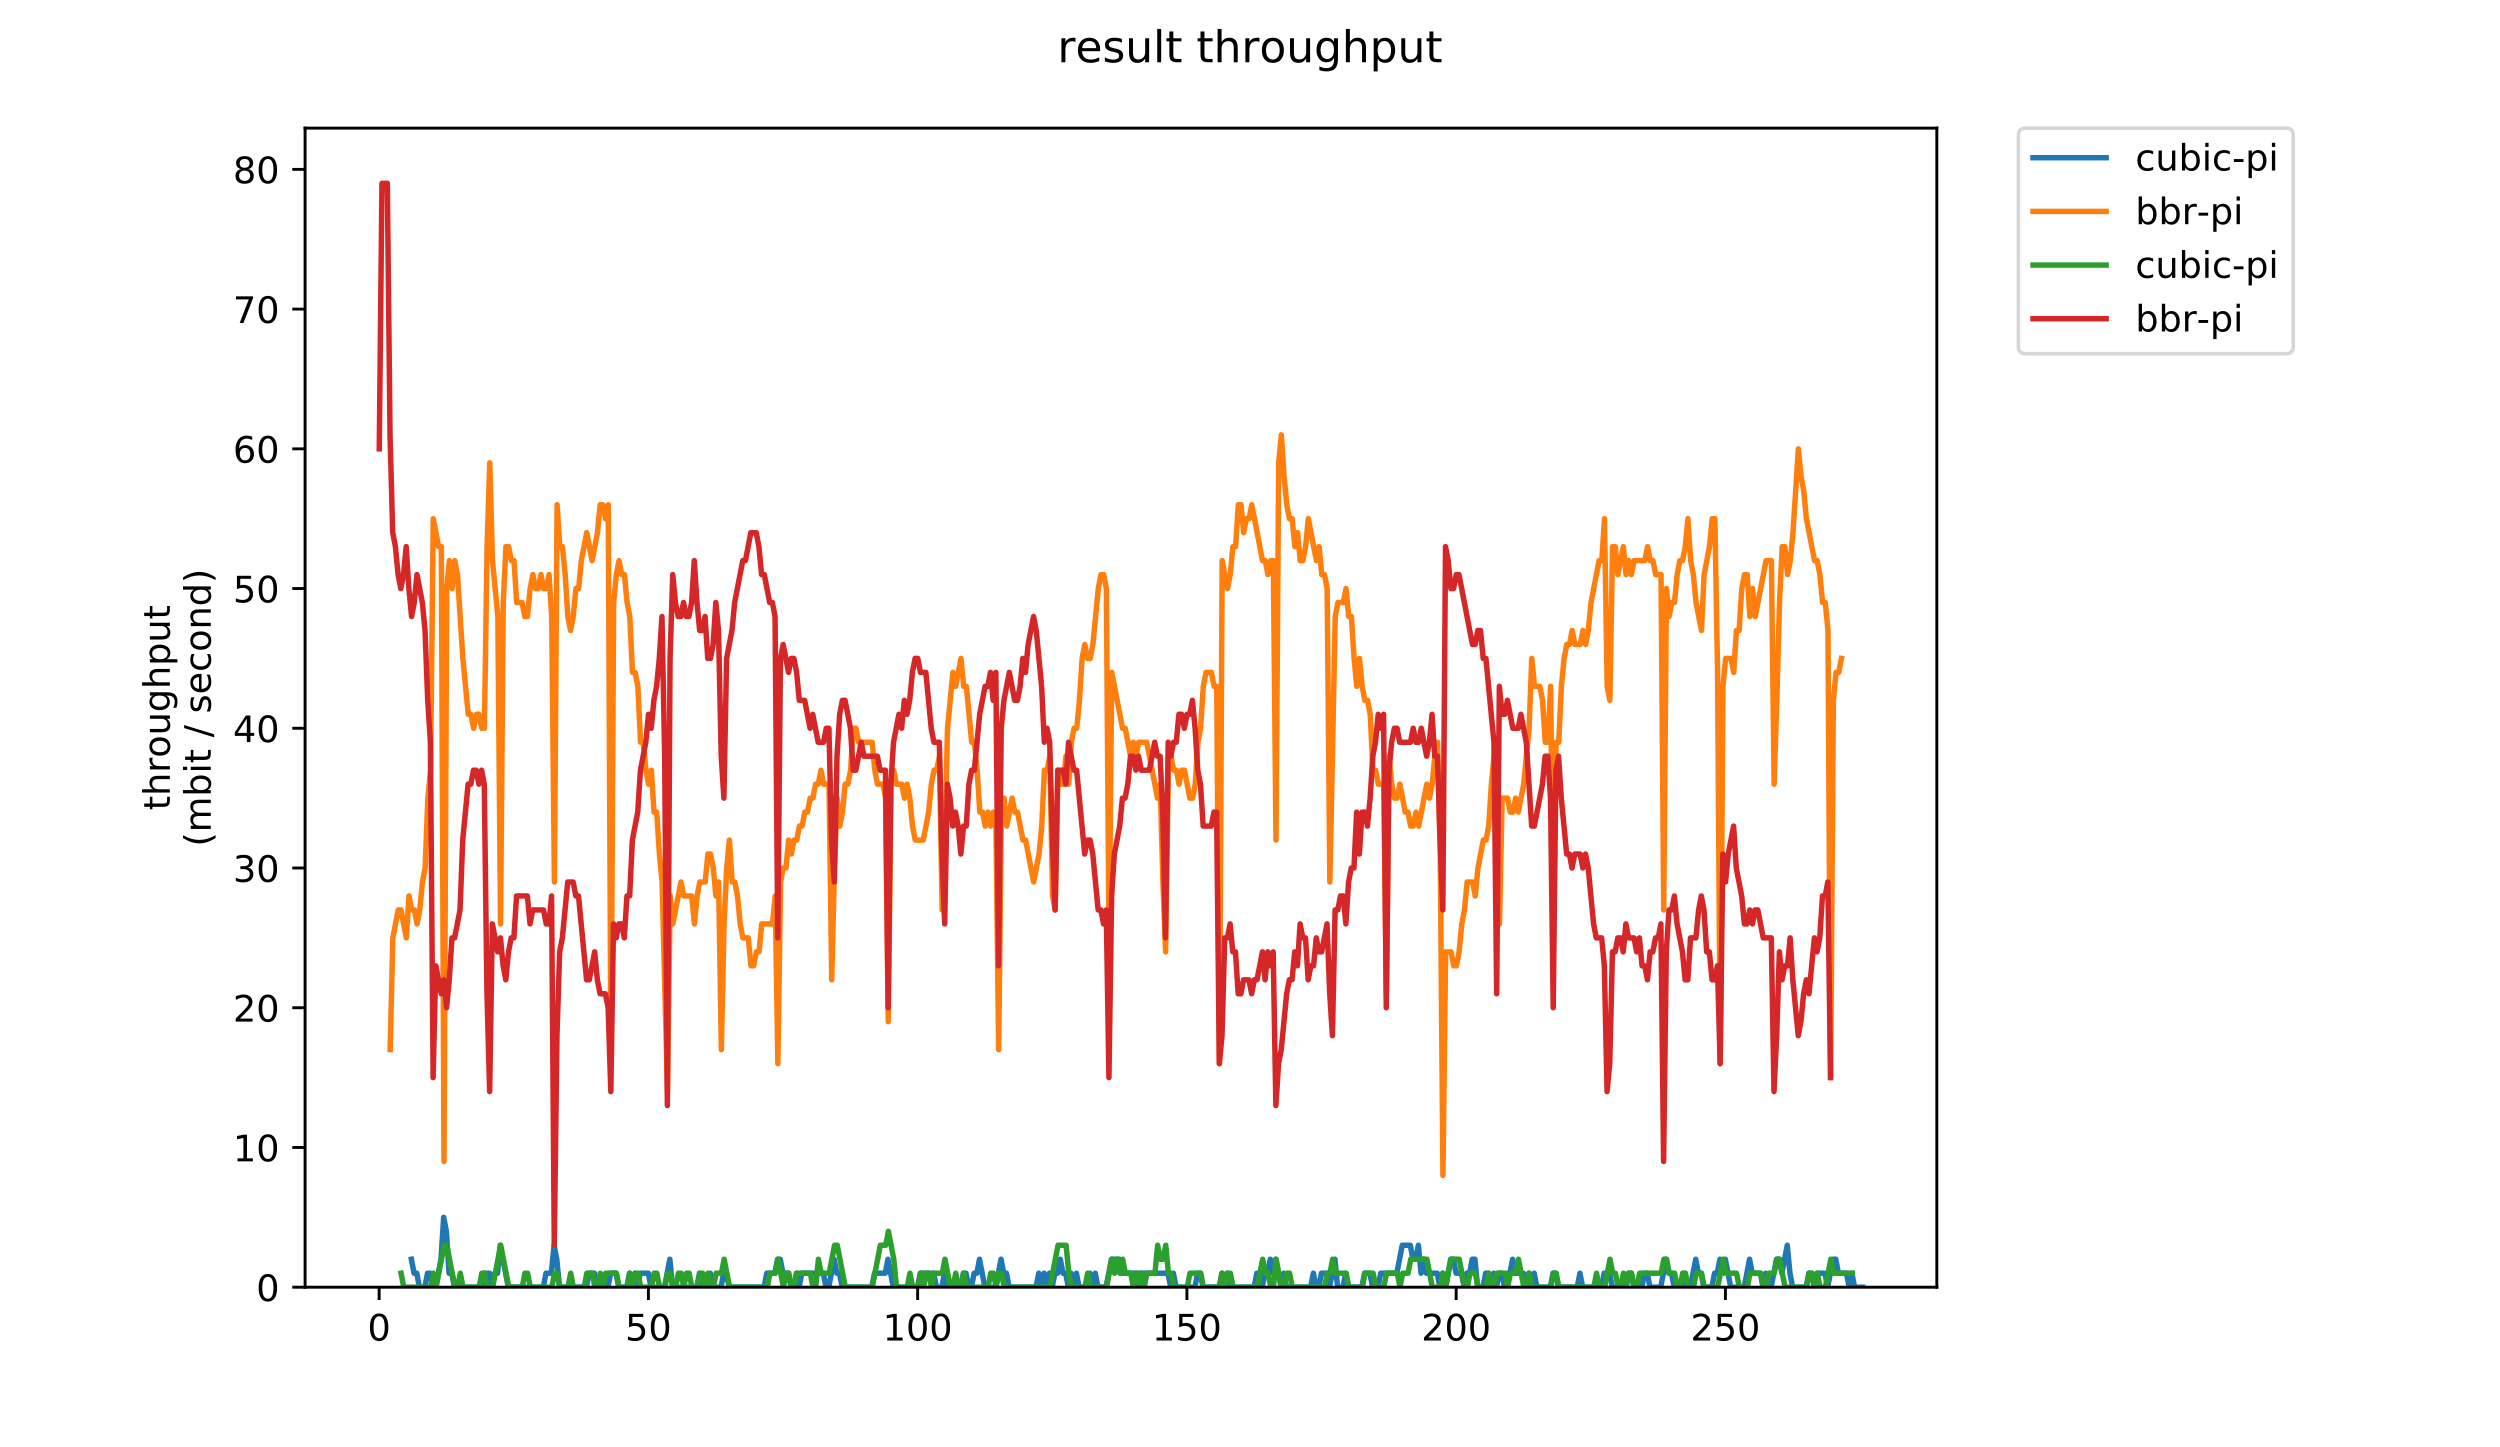 <?xml version="1.0" encoding="utf-8" standalone="no"?>
<!DOCTYPE svg PUBLIC "-//W3C//DTD SVG 1.1//EN"
  "http://www.w3.org/Graphics/SVG/1.1/DTD/svg11.dtd">
<!-- Created with matplotlib (https://matplotlib.org/) -->
<svg height="396pt" version="1.1" viewBox="0 0 684 396" width="684pt" xmlns="http://www.w3.org/2000/svg" xmlns:xlink="http://www.w3.org/1999/xlink">
 <defs>
  <style type="text/css">
*{stroke-linecap:butt;stroke-linejoin:round;}
  </style>
 </defs>
 <g id="figure_1">
  <g id="patch_1">
   <path d="M 0 396 
L 684 396 
L 684 0 
L 0 0 
z
" style="fill:#ffffff;"/>
  </g>
  <g id="axes_1">
   <g id="patch_2">
    <path d="M 83.472 352.174 
L 529.913 352.174 
L 529.913 35.062 
L 83.472 35.062 
z
" style="fill:#ffffff;"/>
   </g>
   <g id="matplotlib.axis_1">
    <g id="xtick_1">
     <g id="line2d_1">
      <defs>
       <path d="M 0 0 
L 0 3.5 
" id="m79242bc05b" style="stroke:#000000;stroke-width:0.8;"/>
      </defs>
      <g>
       <use style="stroke:#000000;stroke-width:0.8;" x="103.733" xlink:href="#m79242bc05b" y="352.174"/>
      </g>
     </g>
     <g id="text_1">
      <!-- 0 -->
      <defs>
       <path d="M 31.781 66.406 
Q 24.172 66.406 20.328 58.906 
Q 16.5 51.422 16.5 36.375 
Q 16.5 21.391 20.328 13.891 
Q 24.172 6.391 31.781 6.391 
Q 39.453 6.391 43.281 13.891 
Q 47.125 21.391 47.125 36.375 
Q 47.125 51.422 43.281 58.906 
Q 39.453 66.406 31.781 66.406 
z
M 31.781 74.219 
Q 44.047 74.219 50.516 64.516 
Q 56.984 54.828 56.984 36.375 
Q 56.984 17.969 50.516 8.266 
Q 44.047 -1.422 31.781 -1.422 
Q 19.531 -1.422 13.062 8.266 
Q 6.594 17.969 6.594 36.375 
Q 6.594 54.828 13.062 64.516 
Q 19.531 74.219 31.781 74.219 
z
" id="DejaVuSans-48"/>
      </defs>
      <g transform="translate(100.551 366.773)scale(0.1 -0.1)">
       <use xlink:href="#DejaVuSans-48"/>
      </g>
     </g>
    </g>
    <g id="xtick_2">
     <g id="line2d_2">
      <g>
       <use style="stroke:#000000;stroke-width:0.8;" x="177.4" xlink:href="#m79242bc05b" y="352.174"/>
      </g>
     </g>
     <g id="text_2">
      <!-- 50 -->
      <defs>
       <path d="M 10.797 72.906 
L 49.516 72.906 
L 49.516 64.594 
L 19.828 64.594 
L 19.828 46.734 
Q 21.969 47.469 24.109 47.828 
Q 26.266 48.188 28.422 48.188 
Q 40.625 48.188 47.75 41.5 
Q 54.891 34.812 54.891 23.391 
Q 54.891 11.625 47.562 5.094 
Q 40.234 -1.422 26.906 -1.422 
Q 22.312 -1.422 17.547 -0.641 
Q 12.797 0.141 7.719 1.703 
L 7.719 11.625 
Q 12.109 9.234 16.797 8.062 
Q 21.484 6.891 26.703 6.891 
Q 35.156 6.891 40.078 11.328 
Q 45.016 15.766 45.016 23.391 
Q 45.016 31 40.078 35.438 
Q 35.156 39.891 26.703 39.891 
Q 22.75 39.891 18.812 39.016 
Q 14.891 38.141 10.797 36.281 
z
" id="DejaVuSans-53"/>
      </defs>
      <g transform="translate(171.038 366.773)scale(0.1 -0.1)">
       <use xlink:href="#DejaVuSans-53"/>
       <use x="63.623" xlink:href="#DejaVuSans-48"/>
      </g>
     </g>
    </g>
    <g id="xtick_3">
     <g id="line2d_3">
      <g>
       <use style="stroke:#000000;stroke-width:0.8;" x="251.068" xlink:href="#m79242bc05b" y="352.174"/>
      </g>
     </g>
     <g id="text_3">
      <!-- 100 -->
      <defs>
       <path d="M 12.406 8.297 
L 28.516 8.297 
L 28.516 63.922 
L 10.984 60.406 
L 10.984 69.391 
L 28.422 72.906 
L 38.281 72.906 
L 38.281 8.297 
L 54.391 8.297 
L 54.391 0 
L 12.406 0 
z
" id="DejaVuSans-49"/>
      </defs>
      <g transform="translate(241.525 366.773)scale(0.1 -0.1)">
       <use xlink:href="#DejaVuSans-49"/>
       <use x="63.623" xlink:href="#DejaVuSans-48"/>
       <use x="127.246" xlink:href="#DejaVuSans-48"/>
      </g>
     </g>
    </g>
    <g id="xtick_4">
     <g id="line2d_4">
      <g>
       <use style="stroke:#000000;stroke-width:0.8;" x="324.736" xlink:href="#m79242bc05b" y="352.174"/>
      </g>
     </g>
     <g id="text_4">
      <!-- 150 -->
      <g transform="translate(315.192 366.773)scale(0.1 -0.1)">
       <use xlink:href="#DejaVuSans-49"/>
       <use x="63.623" xlink:href="#DejaVuSans-53"/>
       <use x="127.246" xlink:href="#DejaVuSans-48"/>
      </g>
     </g>
    </g>
    <g id="xtick_5">
     <g id="line2d_5">
      <g>
       <use style="stroke:#000000;stroke-width:0.8;" x="398.404" xlink:href="#m79242bc05b" y="352.174"/>
      </g>
     </g>
     <g id="text_5">
      <!-- 200 -->
      <defs>
       <path d="M 19.188 8.297 
L 53.609 8.297 
L 53.609 0 
L 7.328 0 
L 7.328 8.297 
Q 12.938 14.109 22.625 23.891 
Q 32.328 33.688 34.812 36.531 
Q 39.547 41.844 41.422 45.531 
Q 43.312 49.219 43.312 52.781 
Q 43.312 58.594 39.234 62.25 
Q 35.156 65.922 28.609 65.922 
Q 23.969 65.922 18.812 64.312 
Q 13.672 62.703 7.812 59.422 
L 7.812 69.391 
Q 13.766 71.781 18.938 73 
Q 24.125 74.219 28.422 74.219 
Q 39.75 74.219 46.484 68.547 
Q 53.219 62.891 53.219 53.422 
Q 53.219 48.922 51.531 44.891 
Q 49.859 40.875 45.406 35.406 
Q 44.188 33.984 37.641 27.219 
Q 31.109 20.453 19.188 8.297 
z
" id="DejaVuSans-50"/>
      </defs>
      <g transform="translate(388.86 366.773)scale(0.1 -0.1)">
       <use xlink:href="#DejaVuSans-50"/>
       <use x="63.623" xlink:href="#DejaVuSans-48"/>
       <use x="127.246" xlink:href="#DejaVuSans-48"/>
      </g>
     </g>
    </g>
    <g id="xtick_6">
     <g id="line2d_6">
      <g>
       <use style="stroke:#000000;stroke-width:0.8;" x="472.072" xlink:href="#m79242bc05b" y="352.174"/>
      </g>
     </g>
     <g id="text_6">
      <!-- 250 -->
      <g transform="translate(462.528 366.773)scale(0.1 -0.1)">
       <use xlink:href="#DejaVuSans-50"/>
       <use x="63.623" xlink:href="#DejaVuSans-53"/>
       <use x="127.246" xlink:href="#DejaVuSans-48"/>
      </g>
     </g>
    </g>
   </g>
   <g id="matplotlib.axis_2">
    <g id="ytick_1">
     <g id="line2d_7">
      <defs>
       <path d="M 0 0 
L -3.5 0 
" id="me182a2e5d9" style="stroke:#000000;stroke-width:0.8;"/>
      </defs>
      <g>
       <use style="stroke:#000000;stroke-width:0.8;" x="83.472" xlink:href="#me182a2e5d9" y="352.174"/>
      </g>
     </g>
     <g id="text_7">
      <!-- 0 -->
      <g transform="translate(70.11 355.973)scale(0.1 -0.1)">
       <use xlink:href="#DejaVuSans-48"/>
      </g>
     </g>
    </g>
    <g id="ytick_2">
     <g id="line2d_8">
      <g>
       <use style="stroke:#000000;stroke-width:0.8;" x="83.472" xlink:href="#me182a2e5d9" y="313.945"/>
      </g>
     </g>
     <g id="text_8">
      <!-- 10 -->
      <g transform="translate(63.747 317.744)scale(0.1 -0.1)">
       <use xlink:href="#DejaVuSans-49"/>
       <use x="63.623" xlink:href="#DejaVuSans-48"/>
      </g>
     </g>
    </g>
    <g id="ytick_3">
     <g id="line2d_9">
      <g>
       <use style="stroke:#000000;stroke-width:0.8;" x="83.472" xlink:href="#me182a2e5d9" y="275.716"/>
      </g>
     </g>
     <g id="text_9">
      <!-- 20 -->
      <g transform="translate(63.747 279.515)scale(0.1 -0.1)">
       <use xlink:href="#DejaVuSans-50"/>
       <use x="63.623" xlink:href="#DejaVuSans-48"/>
      </g>
     </g>
    </g>
    <g id="ytick_4">
     <g id="line2d_10">
      <g>
       <use style="stroke:#000000;stroke-width:0.8;" x="83.472" xlink:href="#me182a2e5d9" y="237.486"/>
      </g>
     </g>
     <g id="text_10">
      <!-- 30 -->
      <defs>
       <path d="M 40.578 39.312 
Q 47.656 37.797 51.625 33 
Q 55.609 28.219 55.609 21.188 
Q 55.609 10.406 48.188 4.484 
Q 40.766 -1.422 27.094 -1.422 
Q 22.516 -1.422 17.656 -0.516 
Q 12.797 0.391 7.625 2.203 
L 7.625 11.719 
Q 11.719 9.328 16.594 8.109 
Q 21.484 6.891 26.812 6.891 
Q 36.078 6.891 40.938 10.547 
Q 45.797 14.203 45.797 21.188 
Q 45.797 27.641 41.281 31.266 
Q 36.766 34.906 28.719 34.906 
L 20.219 34.906 
L 20.219 43.016 
L 29.109 43.016 
Q 36.375 43.016 40.234 45.922 
Q 44.094 48.828 44.094 54.297 
Q 44.094 59.906 40.109 62.906 
Q 36.141 65.922 28.719 65.922 
Q 24.656 65.922 20.016 65.031 
Q 15.375 64.156 9.812 62.312 
L 9.812 71.094 
Q 15.438 72.656 20.344 73.438 
Q 25.25 74.219 29.594 74.219 
Q 40.828 74.219 47.359 69.109 
Q 53.906 64.016 53.906 55.328 
Q 53.906 49.266 50.438 45.094 
Q 46.969 40.922 40.578 39.312 
z
" id="DejaVuSans-51"/>
      </defs>
      <g transform="translate(63.747 241.286)scale(0.1 -0.1)">
       <use xlink:href="#DejaVuSans-51"/>
       <use x="63.623" xlink:href="#DejaVuSans-48"/>
      </g>
     </g>
    </g>
    <g id="ytick_5">
     <g id="line2d_11">
      <g>
       <use style="stroke:#000000;stroke-width:0.8;" x="83.472" xlink:href="#me182a2e5d9" y="199.257"/>
      </g>
     </g>
     <g id="text_11">
      <!-- 40 -->
      <defs>
       <path d="M 37.797 64.312 
L 12.891 25.391 
L 37.797 25.391 
z
M 35.203 72.906 
L 47.609 72.906 
L 47.609 25.391 
L 58.016 25.391 
L 58.016 17.188 
L 47.609 17.188 
L 47.609 0 
L 37.797 0 
L 37.797 17.188 
L 4.891 17.188 
L 4.891 26.703 
z
" id="DejaVuSans-52"/>
      </defs>
      <g transform="translate(63.747 203.056)scale(0.1 -0.1)">
       <use xlink:href="#DejaVuSans-52"/>
       <use x="63.623" xlink:href="#DejaVuSans-48"/>
      </g>
     </g>
    </g>
    <g id="ytick_6">
     <g id="line2d_12">
      <g>
       <use style="stroke:#000000;stroke-width:0.8;" x="83.472" xlink:href="#me182a2e5d9" y="161.028"/>
      </g>
     </g>
     <g id="text_12">
      <!-- 50 -->
      <g transform="translate(63.747 164.827)scale(0.1 -0.1)">
       <use xlink:href="#DejaVuSans-53"/>
       <use x="63.623" xlink:href="#DejaVuSans-48"/>
      </g>
     </g>
    </g>
    <g id="ytick_7">
     <g id="line2d_13">
      <g>
       <use style="stroke:#000000;stroke-width:0.8;" x="83.472" xlink:href="#me182a2e5d9" y="122.799"/>
      </g>
     </g>
     <g id="text_13">
      <!-- 60 -->
      <defs>
       <path d="M 33.016 40.375 
Q 26.375 40.375 22.484 35.828 
Q 18.609 31.297 18.609 23.391 
Q 18.609 15.531 22.484 10.953 
Q 26.375 6.391 33.016 6.391 
Q 39.656 6.391 43.531 10.953 
Q 47.406 15.531 47.406 23.391 
Q 47.406 31.297 43.531 35.828 
Q 39.656 40.375 33.016 40.375 
z
M 52.594 71.297 
L 52.594 62.312 
Q 48.875 64.062 45.094 64.984 
Q 41.312 65.922 37.594 65.922 
Q 27.828 65.922 22.672 59.328 
Q 17.531 52.734 16.797 39.406 
Q 19.672 43.656 24.016 45.922 
Q 28.375 48.188 33.594 48.188 
Q 44.578 48.188 50.953 41.516 
Q 57.328 34.859 57.328 23.391 
Q 57.328 12.156 50.688 5.359 
Q 44.047 -1.422 33.016 -1.422 
Q 20.359 -1.422 13.672 8.266 
Q 6.984 17.969 6.984 36.375 
Q 6.984 53.656 15.188 63.938 
Q 23.391 74.219 37.203 74.219 
Q 40.922 74.219 44.703 73.484 
Q 48.484 72.75 52.594 71.297 
z
" id="DejaVuSans-54"/>
      </defs>
      <g transform="translate(63.747 126.598)scale(0.1 -0.1)">
       <use xlink:href="#DejaVuSans-54"/>
       <use x="63.623" xlink:href="#DejaVuSans-48"/>
      </g>
     </g>
    </g>
    <g id="ytick_8">
     <g id="line2d_14">
      <g>
       <use style="stroke:#000000;stroke-width:0.8;" x="83.472" xlink:href="#me182a2e5d9" y="84.569"/>
      </g>
     </g>
     <g id="text_14">
      <!-- 70 -->
      <defs>
       <path d="M 8.203 72.906 
L 55.078 72.906 
L 55.078 68.703 
L 28.609 0 
L 18.312 0 
L 43.219 64.594 
L 8.203 64.594 
z
" id="DejaVuSans-55"/>
      </defs>
      <g transform="translate(63.747 88.369)scale(0.1 -0.1)">
       <use xlink:href="#DejaVuSans-55"/>
       <use x="63.623" xlink:href="#DejaVuSans-48"/>
      </g>
     </g>
    </g>
    <g id="ytick_9">
     <g id="line2d_15">
      <g>
       <use style="stroke:#000000;stroke-width:0.8;" x="83.472" xlink:href="#me182a2e5d9" y="46.34"/>
      </g>
     </g>
     <g id="text_15">
      <!-- 80 -->
      <defs>
       <path d="M 31.781 34.625 
Q 24.75 34.625 20.719 30.859 
Q 16.703 27.094 16.703 20.516 
Q 16.703 13.922 20.719 10.156 
Q 24.75 6.391 31.781 6.391 
Q 38.812 6.391 42.859 10.172 
Q 46.922 13.969 46.922 20.516 
Q 46.922 27.094 42.891 30.859 
Q 38.875 34.625 31.781 34.625 
z
M 21.922 38.812 
Q 15.578 40.375 12.031 44.719 
Q 8.5 49.078 8.5 55.328 
Q 8.5 64.062 14.719 69.141 
Q 20.953 74.219 31.781 74.219 
Q 42.672 74.219 48.875 69.141 
Q 55.078 64.062 55.078 55.328 
Q 55.078 49.078 51.531 44.719 
Q 48 40.375 41.703 38.812 
Q 48.828 37.156 52.797 32.312 
Q 56.781 27.484 56.781 20.516 
Q 56.781 9.906 50.312 4.234 
Q 43.844 -1.422 31.781 -1.422 
Q 19.734 -1.422 13.25 4.234 
Q 6.781 9.906 6.781 20.516 
Q 6.781 27.484 10.781 32.312 
Q 14.797 37.156 21.922 38.812 
z
M 18.312 54.391 
Q 18.312 48.734 21.844 45.562 
Q 25.391 42.391 31.781 42.391 
Q 38.141 42.391 41.719 45.562 
Q 45.312 48.734 45.312 54.391 
Q 45.312 60.062 41.719 63.234 
Q 38.141 66.406 31.781 66.406 
Q 25.391 66.406 21.844 63.234 
Q 18.312 60.062 18.312 54.391 
z
" id="DejaVuSans-56"/>
      </defs>
      <g transform="translate(63.747 50.139)scale(0.1 -0.1)">
       <use xlink:href="#DejaVuSans-56"/>
       <use x="63.623" xlink:href="#DejaVuSans-48"/>
      </g>
     </g>
    </g>
    <g id="text_16">
     <!-- throughput -->
     <defs>
      <path d="M 18.312 70.219 
L 18.312 54.688 
L 36.812 54.688 
L 36.812 47.703 
L 18.312 47.703 
L 18.312 18.016 
Q 18.312 11.328 20.141 9.422 
Q 21.969 7.516 27.594 7.516 
L 36.812 7.516 
L 36.812 0 
L 27.594 0 
Q 17.188 0 13.234 3.875 
Q 9.281 7.766 9.281 18.016 
L 9.281 47.703 
L 2.688 47.703 
L 2.688 54.688 
L 9.281 54.688 
L 9.281 70.219 
z
" id="DejaVuSans-116"/>
      <path d="M 54.891 33.016 
L 54.891 0 
L 45.906 0 
L 45.906 32.719 
Q 45.906 40.484 42.875 44.328 
Q 39.844 48.188 33.797 48.188 
Q 26.516 48.188 22.312 43.547 
Q 18.109 38.922 18.109 30.906 
L 18.109 0 
L 9.078 0 
L 9.078 75.984 
L 18.109 75.984 
L 18.109 46.188 
Q 21.344 51.125 25.703 53.562 
Q 30.078 56 35.797 56 
Q 45.219 56 50.047 50.172 
Q 54.891 44.344 54.891 33.016 
z
" id="DejaVuSans-104"/>
      <path d="M 41.109 46.297 
Q 39.594 47.172 37.812 47.578 
Q 36.031 48 33.891 48 
Q 26.266 48 22.188 43.047 
Q 18.109 38.094 18.109 28.812 
L 18.109 0 
L 9.078 0 
L 9.078 54.688 
L 18.109 54.688 
L 18.109 46.188 
Q 20.953 51.172 25.484 53.578 
Q 30.031 56 36.531 56 
Q 37.453 56 38.578 55.875 
Q 39.703 55.766 41.062 55.516 
z
" id="DejaVuSans-114"/>
      <path d="M 30.609 48.391 
Q 23.391 48.391 19.188 42.75 
Q 14.984 37.109 14.984 27.297 
Q 14.984 17.484 19.156 11.844 
Q 23.344 6.203 30.609 6.203 
Q 37.797 6.203 41.984 11.859 
Q 46.188 17.531 46.188 27.297 
Q 46.188 37.016 41.984 42.703 
Q 37.797 48.391 30.609 48.391 
z
M 30.609 56 
Q 42.328 56 49.016 48.375 
Q 55.719 40.766 55.719 27.297 
Q 55.719 13.875 49.016 6.219 
Q 42.328 -1.422 30.609 -1.422 
Q 18.844 -1.422 12.172 6.219 
Q 5.516 13.875 5.516 27.297 
Q 5.516 40.766 12.172 48.375 
Q 18.844 56 30.609 56 
z
" id="DejaVuSans-111"/>
      <path d="M 8.5 21.578 
L 8.5 54.688 
L 17.484 54.688 
L 17.484 21.922 
Q 17.484 14.156 20.5 10.266 
Q 23.531 6.391 29.594 6.391 
Q 36.859 6.391 41.078 11.031 
Q 45.312 15.672 45.312 23.688 
L 45.312 54.688 
L 54.297 54.688 
L 54.297 0 
L 45.312 0 
L 45.312 8.406 
Q 42.047 3.422 37.719 1 
Q 33.406 -1.422 27.688 -1.422 
Q 18.266 -1.422 13.375 4.438 
Q 8.5 10.297 8.5 21.578 
z
M 31.109 56 
z
" id="DejaVuSans-117"/>
      <path d="M 45.406 27.984 
Q 45.406 37.75 41.375 43.109 
Q 37.359 48.484 30.078 48.484 
Q 22.859 48.484 18.828 43.109 
Q 14.797 37.75 14.797 27.984 
Q 14.797 18.266 18.828 12.891 
Q 22.859 7.516 30.078 7.516 
Q 37.359 7.516 41.375 12.891 
Q 45.406 18.266 45.406 27.984 
z
M 54.391 6.781 
Q 54.391 -7.172 48.188 -13.984 
Q 42 -20.797 29.203 -20.797 
Q 24.469 -20.797 20.266 -20.094 
Q 16.062 -19.391 12.109 -17.922 
L 12.109 -9.188 
Q 16.062 -11.328 19.922 -12.344 
Q 23.781 -13.375 27.781 -13.375 
Q 36.625 -13.375 41.016 -8.766 
Q 45.406 -4.156 45.406 5.172 
L 45.406 9.625 
Q 42.625 4.781 38.281 2.391 
Q 33.938 0 27.875 0 
Q 17.828 0 11.672 7.656 
Q 5.516 15.328 5.516 27.984 
Q 5.516 40.672 11.672 48.328 
Q 17.828 56 27.875 56 
Q 33.938 56 38.281 53.609 
Q 42.625 51.219 45.406 46.391 
L 45.406 54.688 
L 54.391 54.688 
z
" id="DejaVuSans-103"/>
      <path d="M 18.109 8.203 
L 18.109 -20.797 
L 9.078 -20.797 
L 9.078 54.688 
L 18.109 54.688 
L 18.109 46.391 
Q 20.953 51.266 25.266 53.625 
Q 29.594 56 35.594 56 
Q 45.562 56 51.781 48.094 
Q 58.016 40.188 58.016 27.297 
Q 58.016 14.406 51.781 6.484 
Q 45.562 -1.422 35.594 -1.422 
Q 29.594 -1.422 25.266 0.953 
Q 20.953 3.328 18.109 8.203 
z
M 48.688 27.297 
Q 48.688 37.203 44.609 42.844 
Q 40.531 48.484 33.406 48.484 
Q 26.266 48.484 22.188 42.844 
Q 18.109 37.203 18.109 27.297 
Q 18.109 17.391 22.188 11.75 
Q 26.266 6.109 33.406 6.109 
Q 40.531 6.109 44.609 11.75 
Q 48.688 17.391 48.688 27.297 
z
" id="DejaVuSans-112"/>
     </defs>
     <g transform="translate(46.47 221.675)rotate(-90)scale(0.1 -0.1)">
      <use xlink:href="#DejaVuSans-116"/>
      <use x="39.209" xlink:href="#DejaVuSans-104"/>
      <use x="102.588" xlink:href="#DejaVuSans-114"/>
      <use x="143.67" xlink:href="#DejaVuSans-111"/>
      <use x="204.852" xlink:href="#DejaVuSans-117"/>
      <use x="268.23" xlink:href="#DejaVuSans-103"/>
      <use x="331.707" xlink:href="#DejaVuSans-104"/>
      <use x="395.086" xlink:href="#DejaVuSans-112"/>
      <use x="458.562" xlink:href="#DejaVuSans-117"/>
      <use x="521.941" xlink:href="#DejaVuSans-116"/>
     </g>
     <!-- (mbit / second) -->
     <defs>
      <path d="M 31 75.875 
Q 24.469 64.656 21.281 53.656 
Q 18.109 42.672 18.109 31.391 
Q 18.109 20.125 21.312 9.062 
Q 24.516 -2 31 -13.188 
L 23.188 -13.188 
Q 15.875 -1.703 12.234 9.375 
Q 8.594 20.453 8.594 31.391 
Q 8.594 42.281 12.203 53.312 
Q 15.828 64.359 23.188 75.875 
z
" id="DejaVuSans-40"/>
      <path d="M 52 44.188 
Q 55.375 50.25 60.062 53.125 
Q 64.75 56 71.094 56 
Q 79.641 56 84.281 50.016 
Q 88.922 44.047 88.922 33.016 
L 88.922 0 
L 79.891 0 
L 79.891 32.719 
Q 79.891 40.578 77.094 44.375 
Q 74.312 48.188 68.609 48.188 
Q 61.625 48.188 57.562 43.547 
Q 53.516 38.922 53.516 30.906 
L 53.516 0 
L 44.484 0 
L 44.484 32.719 
Q 44.484 40.625 41.703 44.406 
Q 38.922 48.188 33.109 48.188 
Q 26.219 48.188 22.156 43.531 
Q 18.109 38.875 18.109 30.906 
L 18.109 0 
L 9.078 0 
L 9.078 54.688 
L 18.109 54.688 
L 18.109 46.188 
Q 21.188 51.219 25.484 53.609 
Q 29.781 56 35.688 56 
Q 41.656 56 45.828 52.969 
Q 50 49.953 52 44.188 
z
" id="DejaVuSans-109"/>
      <path d="M 48.688 27.297 
Q 48.688 37.203 44.609 42.844 
Q 40.531 48.484 33.406 48.484 
Q 26.266 48.484 22.188 42.844 
Q 18.109 37.203 18.109 27.297 
Q 18.109 17.391 22.188 11.75 
Q 26.266 6.109 33.406 6.109 
Q 40.531 6.109 44.609 11.75 
Q 48.688 17.391 48.688 27.297 
z
M 18.109 46.391 
Q 20.953 51.266 25.266 53.625 
Q 29.594 56 35.594 56 
Q 45.562 56 51.781 48.094 
Q 58.016 40.188 58.016 27.297 
Q 58.016 14.406 51.781 6.484 
Q 45.562 -1.422 35.594 -1.422 
Q 29.594 -1.422 25.266 0.953 
Q 20.953 3.328 18.109 8.203 
L 18.109 0 
L 9.078 0 
L 9.078 75.984 
L 18.109 75.984 
z
" id="DejaVuSans-98"/>
      <path d="M 9.422 54.688 
L 18.406 54.688 
L 18.406 0 
L 9.422 0 
z
M 9.422 75.984 
L 18.406 75.984 
L 18.406 64.594 
L 9.422 64.594 
z
" id="DejaVuSans-105"/>
      <path id="DejaVuSans-32"/>
      <path d="M 25.391 72.906 
L 33.688 72.906 
L 8.297 -9.281 
L 0 -9.281 
z
" id="DejaVuSans-47"/>
      <path d="M 44.281 53.078 
L 44.281 44.578 
Q 40.484 46.531 36.375 47.5 
Q 32.281 48.484 27.875 48.484 
Q 21.188 48.484 17.844 46.438 
Q 14.5 44.391 14.5 40.281 
Q 14.5 37.156 16.891 35.375 
Q 19.281 33.594 26.516 31.984 
L 29.594 31.297 
Q 39.156 29.25 43.188 25.516 
Q 47.219 21.781 47.219 15.094 
Q 47.219 7.469 41.188 3.016 
Q 35.156 -1.422 24.609 -1.422 
Q 20.219 -1.422 15.453 -0.562 
Q 10.688 0.297 5.422 2 
L 5.422 11.281 
Q 10.406 8.688 15.234 7.391 
Q 20.062 6.109 24.812 6.109 
Q 31.156 6.109 34.562 8.281 
Q 37.984 10.453 37.984 14.406 
Q 37.984 18.062 35.516 20.016 
Q 33.062 21.969 24.703 23.781 
L 21.578 24.516 
Q 13.234 26.266 9.516 29.906 
Q 5.812 33.547 5.812 39.891 
Q 5.812 47.609 11.281 51.797 
Q 16.75 56 26.812 56 
Q 31.781 56 36.172 55.266 
Q 40.578 54.547 44.281 53.078 
z
" id="DejaVuSans-115"/>
      <path d="M 56.203 29.594 
L 56.203 25.203 
L 14.891 25.203 
Q 15.484 15.922 20.484 11.062 
Q 25.484 6.203 34.422 6.203 
Q 39.594 6.203 44.453 7.469 
Q 49.312 8.734 54.109 11.281 
L 54.109 2.781 
Q 49.266 0.734 44.188 -0.344 
Q 39.109 -1.422 33.891 -1.422 
Q 20.797 -1.422 13.156 6.188 
Q 5.516 13.812 5.516 26.812 
Q 5.516 40.234 12.766 48.109 
Q 20.016 56 32.328 56 
Q 43.359 56 49.781 48.891 
Q 56.203 41.797 56.203 29.594 
z
M 47.219 32.234 
Q 47.125 39.594 43.094 43.984 
Q 39.062 48.391 32.422 48.391 
Q 24.906 48.391 20.391 44.141 
Q 15.875 39.891 15.188 32.172 
z
" id="DejaVuSans-101"/>
      <path d="M 48.781 52.594 
L 48.781 44.188 
Q 44.969 46.297 41.141 47.344 
Q 37.312 48.391 33.406 48.391 
Q 24.656 48.391 19.812 42.844 
Q 14.984 37.312 14.984 27.297 
Q 14.984 17.281 19.812 11.734 
Q 24.656 6.203 33.406 6.203 
Q 37.312 6.203 41.141 7.25 
Q 44.969 8.297 48.781 10.406 
L 48.781 2.094 
Q 45.016 0.344 40.984 -0.531 
Q 36.969 -1.422 32.422 -1.422 
Q 20.062 -1.422 12.781 6.344 
Q 5.516 14.109 5.516 27.297 
Q 5.516 40.672 12.859 48.328 
Q 20.219 56 33.016 56 
Q 37.156 56 41.109 55.141 
Q 45.062 54.297 48.781 52.594 
z
" id="DejaVuSans-99"/>
      <path d="M 54.891 33.016 
L 54.891 0 
L 45.906 0 
L 45.906 32.719 
Q 45.906 40.484 42.875 44.328 
Q 39.844 48.188 33.797 48.188 
Q 26.516 48.188 22.312 43.547 
Q 18.109 38.922 18.109 30.906 
L 18.109 0 
L 9.078 0 
L 9.078 54.688 
L 18.109 54.688 
L 18.109 46.188 
Q 21.344 51.125 25.703 53.562 
Q 30.078 56 35.797 56 
Q 45.219 56 50.047 50.172 
Q 54.891 44.344 54.891 33.016 
z
" id="DejaVuSans-110"/>
      <path d="M 45.406 46.391 
L 45.406 75.984 
L 54.391 75.984 
L 54.391 0 
L 45.406 0 
L 45.406 8.203 
Q 42.578 3.328 38.25 0.953 
Q 33.938 -1.422 27.875 -1.422 
Q 17.969 -1.422 11.734 6.484 
Q 5.516 14.406 5.516 27.297 
Q 5.516 40.188 11.734 48.094 
Q 17.969 56 27.875 56 
Q 33.938 56 38.25 53.625 
Q 42.578 51.266 45.406 46.391 
z
M 14.797 27.297 
Q 14.797 17.391 18.875 11.75 
Q 22.953 6.109 30.078 6.109 
Q 37.203 6.109 41.297 11.75 
Q 45.406 17.391 45.406 27.297 
Q 45.406 37.203 41.297 42.844 
Q 37.203 48.484 30.078 48.484 
Q 22.953 48.484 18.875 42.844 
Q 14.797 37.203 14.797 27.297 
z
" id="DejaVuSans-100"/>
      <path d="M 8.016 75.875 
L 15.828 75.875 
Q 23.141 64.359 26.781 53.312 
Q 30.422 42.281 30.422 31.391 
Q 30.422 20.453 26.781 9.375 
Q 23.141 -1.703 15.828 -13.188 
L 8.016 -13.188 
Q 14.5 -2 17.703 9.062 
Q 20.906 20.125 20.906 31.391 
Q 20.906 42.672 17.703 53.656 
Q 14.5 64.656 8.016 75.875 
z
" id="DejaVuSans-41"/>
     </defs>
     <g transform="translate(57.668 231.609)rotate(-90)scale(0.1 -0.1)">
      <use xlink:href="#DejaVuSans-40"/>
      <use x="39.014" xlink:href="#DejaVuSans-109"/>
      <use x="136.426" xlink:href="#DejaVuSans-98"/>
      <use x="199.902" xlink:href="#DejaVuSans-105"/>
      <use x="227.686" xlink:href="#DejaVuSans-116"/>
      <use x="266.895" xlink:href="#DejaVuSans-32"/>
      <use x="298.682" xlink:href="#DejaVuSans-47"/>
      <use x="332.373" xlink:href="#DejaVuSans-32"/>
      <use x="364.16" xlink:href="#DejaVuSans-115"/>
      <use x="416.26" xlink:href="#DejaVuSans-101"/>
      <use x="477.783" xlink:href="#DejaVuSans-99"/>
      <use x="532.764" xlink:href="#DejaVuSans-111"/>
      <use x="593.945" xlink:href="#DejaVuSans-110"/>
      <use x="657.324" xlink:href="#DejaVuSans-100"/>
      <use x="720.801" xlink:href="#DejaVuSans-41"/>
     </g>
    </g>
   </g>
   <g id="line2d_16">
    <path clip-path="url(#p32bbc2189c)" d="M 112.551 344.528 
L 113.287 348.351 
L 114.024 348.351 
L 114.761 352.174 
L 116.234 352.174 
L 116.971 348.351 
L 117.707 348.351 
L 118.444 352.174 
L 119.181 352.174 
L 120.654 344.528 
L 121.391 333.06 
L 122.128 336.882 
L 122.864 348.351 
L 123.601 348.351 
L 124.338 352.174 
L 131.704 352.174 
L 132.441 348.351 
L 133.914 348.351 
L 134.651 352.174 
L 135.388 348.351 
L 136.124 348.351 
L 136.861 340.705 
L 139.071 352.174 
L 148.648 352.174 
L 149.385 348.351 
L 150.858 348.351 
L 151.595 340.705 
L 152.331 344.528 
L 153.068 352.174 
L 160.435 352.174 
L 161.171 348.351 
L 162.645 348.351 
L 163.382 352.174 
L 166.328 352.174 
L 167.065 348.351 
L 168.538 348.351 
L 169.275 352.174 
L 171.485 352.174 
L 172.222 348.351 
L 172.958 352.174 
L 173.695 348.351 
L 174.432 352.174 
L 175.168 348.351 
L 177.378 348.351 
L 178.115 352.174 
L 181.798 352.174 
L 183.272 344.528 
L 184.008 352.174 
L 190.639 352.174 
L 191.375 348.351 
L 192.112 352.174 
L 193.585 352.174 
L 194.322 348.351 
L 195.059 352.174 
L 197.269 352.174 
L 198.005 348.351 
L 198.742 348.351 
L 199.479 352.174 
L 209.056 352.174 
L 209.792 348.351 
L 212.002 348.351 
L 212.739 344.528 
L 213.476 344.528 
L 214.212 348.351 
L 215.686 348.351 
L 216.422 352.174 
L 217.159 352.174 
L 217.896 348.351 
L 218.632 352.174 
L 219.369 348.351 
L 225.262 348.351 
L 225.999 352.174 
L 226.736 352.174 
L 228.209 344.528 
L 228.946 348.351 
L 229.683 348.351 
L 230.419 352.174 
L 238.523 352.174 
L 239.259 348.351 
L 242.206 348.351 
L 242.943 344.528 
L 244.416 352.174 
L 251.046 352.174 
L 251.783 348.351 
L 255.466 348.351 
L 256.203 352.174 
L 257.676 352.174 
L 258.413 348.351 
L 259.15 352.174 
L 262.833 352.174 
L 263.57 348.351 
L 264.306 348.351 
L 265.043 352.174 
L 265.78 352.174 
L 266.516 348.351 
L 267.253 348.351 
L 267.99 344.528 
L 269.463 352.174 
L 272.41 352.174 
L 273.883 344.528 
L 274.62 348.351 
L 275.357 348.351 
L 276.093 352.174 
L 283.46 352.174 
L 284.197 348.351 
L 284.933 352.174 
L 285.67 348.351 
L 286.407 352.174 
L 287.143 348.351 
L 287.88 352.174 
L 288.617 348.351 
L 289.353 348.351 
L 290.09 344.528 
L 290.827 348.351 
L 291.563 348.351 
L 292.3 352.174 
L 293.037 348.351 
L 293.774 352.174 
L 294.51 348.351 
L 295.247 352.174 
L 297.457 352.174 
L 298.194 348.351 
L 298.93 352.174 
L 299.667 348.351 
L 300.404 352.174 
L 302.614 352.174 
L 304.087 344.528 
L 306.297 344.528 
L 307.034 348.351 
L 319.557 348.351 
L 320.294 352.174 
L 321.031 348.351 
L 321.767 352.174 
L 326.924 352.174 
L 327.661 348.351 
L 328.397 348.351 
L 329.134 352.174 
L 333.554 352.174 
L 334.291 348.351 
L 335.028 352.174 
L 335.764 348.351 
L 336.501 352.174 
L 343.131 352.174 
L 343.868 348.351 
L 344.604 348.351 
L 345.341 352.174 
L 346.078 348.351 
L 346.814 348.351 
L 347.551 344.528 
L 348.288 348.351 
L 349.024 344.528 
L 350.498 352.174 
L 351.234 348.351 
L 351.971 352.174 
L 358.601 352.174 
L 359.338 348.351 
L 360.075 352.174 
L 360.811 352.174 
L 361.548 348.351 
L 363.021 348.351 
L 363.758 352.174 
L 365.231 344.528 
L 365.968 352.174 
L 367.441 352.174 
L 368.178 348.351 
L 368.915 352.174 
L 372.598 352.174 
L 373.335 348.351 
L 374.808 348.351 
L 375.545 352.174 
L 377.018 352.174 
L 377.755 348.351 
L 382.175 348.351 
L 383.648 340.705 
L 385.858 340.705 
L 386.595 344.528 
L 387.332 344.528 
L 388.068 340.705 
L 388.805 348.351 
L 389.542 344.528 
L 390.278 348.351 
L 393.225 348.351 
L 393.962 352.174 
L 394.698 348.351 
L 395.435 352.174 
L 396.908 344.528 
L 397.645 344.528 
L 398.382 348.351 
L 399.855 348.351 
L 400.592 352.174 
L 401.329 348.351 
L 402.065 348.351 
L 402.802 344.528 
L 403.539 344.528 
L 404.275 352.174 
L 405.749 352.174 
L 406.485 348.351 
L 407.222 348.351 
L 407.959 352.174 
L 408.695 348.351 
L 409.432 352.174 
L 410.169 348.351 
L 410.905 348.351 
L 411.642 352.174 
L 412.379 348.351 
L 413.115 348.351 
L 413.852 344.528 
L 414.589 348.351 
L 416.799 348.351 
L 417.535 352.174 
L 418.272 348.351 
L 419.009 352.174 
L 419.745 348.351 
L 420.482 352.174 
L 424.166 352.174 
L 424.902 348.351 
L 425.639 348.351 
L 426.376 352.174 
L 431.532 352.174 
L 432.269 348.351 
L 433.006 352.174 
L 438.162 352.174 
L 438.899 348.351 
L 440.372 348.351 
L 441.109 352.174 
L 444.793 352.174 
L 445.529 348.351 
L 446.266 348.351 
L 447.003 352.174 
L 449.213 352.174 
L 449.949 348.351 
L 450.686 348.351 
L 451.423 352.174 
L 454.369 352.174 
L 455.843 344.528 
L 456.579 348.351 
L 457.316 348.351 
L 458.053 352.174 
L 460.263 352.174 
L 460.999 348.351 
L 461.736 352.174 
L 462.473 352.174 
L 463.946 344.528 
L 464.683 348.351 
L 465.42 348.351 
L 466.156 352.174 
L 468.366 352.174 
L 469.103 348.351 
L 469.84 348.351 
L 470.576 344.528 
L 471.313 348.351 
L 472.05 344.528 
L 473.523 352.174 
L 477.206 352.174 
L 478.68 344.528 
L 479.416 348.351 
L 481.626 348.351 
L 482.363 352.174 
L 483.1 348.351 
L 483.836 352.174 
L 484.573 352.174 
L 486.047 344.528 
L 486.783 344.528 
L 487.52 348.351 
L 488.993 340.705 
L 489.73 348.351 
L 490.467 352.174 
L 494.15 352.174 
L 494.887 348.351 
L 495.623 348.351 
L 496.36 352.174 
L 497.097 348.351 
L 499.307 348.351 
L 500.043 352.174 
L 501.517 344.528 
L 502.253 344.528 
L 502.99 348.351 
L 505.2 348.351 
L 505.937 352.174 
L 506.674 348.351 
L 507.41 352.174 
L 509.62 352.174 
L 509.62 352.174 
" style="fill:none;stroke:#1f77b4;stroke-linecap:square;stroke-width:1.5;"/>
   </g>
   <g id="line2d_17">
    <path clip-path="url(#p32bbc2189c)" d="M 106.746 287.184 
L 107.482 256.601 
L 108.956 248.955 
L 109.692 248.955 
L 111.166 256.601 
L 111.902 245.132 
L 112.639 248.955 
L 113.376 248.955 
L 114.112 252.778 
L 114.849 248.955 
L 115.586 241.309 
L 116.323 237.486 
L 117.059 218.372 
L 117.796 210.726 
L 118.533 141.913 
L 120.006 149.559 
L 120.743 149.559 
L 121.479 317.768 
L 122.216 161.028 
L 122.953 153.382 
L 123.689 161.028 
L 124.426 153.382 
L 125.163 157.205 
L 126.636 180.143 
L 128.109 195.434 
L 128.846 195.434 
L 129.583 199.257 
L 130.319 195.434 
L 131.056 195.434 
L 131.793 199.257 
L 132.529 199.257 
L 133.266 149.559 
L 134.003 126.622 
L 134.739 153.382 
L 136.213 168.674 
L 136.95 252.778 
L 137.686 164.851 
L 138.423 149.559 
L 139.16 149.559 
L 139.896 153.382 
L 140.633 153.382 
L 141.37 164.851 
L 142.843 164.851 
L 143.58 168.674 
L 144.316 168.674 
L 145.053 161.028 
L 145.79 157.205 
L 146.526 161.028 
L 147.263 161.028 
L 148 157.205 
L 148.736 161.028 
L 149.473 161.028 
L 150.21 157.205 
L 150.946 168.674 
L 151.683 241.309 
L 152.42 138.09 
L 153.156 149.559 
L 153.893 149.559 
L 154.63 157.205 
L 155.366 168.674 
L 156.103 172.497 
L 156.84 168.674 
L 157.576 161.028 
L 158.313 161.028 
L 159.05 153.382 
L 160.523 145.736 
L 161.997 153.382 
L 163.47 145.736 
L 164.207 138.09 
L 164.943 138.09 
L 165.68 141.913 
L 166.417 138.09 
L 167.153 291.007 
L 167.89 164.851 
L 168.627 157.205 
L 169.363 153.382 
L 170.1 157.205 
L 170.837 157.205 
L 171.573 164.851 
L 172.31 168.674 
L 173.047 183.965 
L 173.783 183.965 
L 174.52 187.788 
L 175.257 203.08 
L 175.993 203.08 
L 176.73 210.726 
L 177.467 214.549 
L 178.203 210.726 
L 178.94 222.195 
L 179.677 222.195 
L 180.414 233.663 
L 181.15 241.309 
L 182.624 298.653 
L 183.36 245.132 
L 184.097 252.778 
L 186.307 241.309 
L 187.044 245.132 
L 189.254 245.132 
L 189.99 252.778 
L 190.727 245.132 
L 191.464 241.309 
L 192.937 241.309 
L 193.674 233.663 
L 194.41 233.663 
L 195.147 237.486 
L 195.884 245.132 
L 196.62 241.309 
L 197.357 287.184 
L 198.094 252.778 
L 198.83 237.486 
L 199.567 229.841 
L 200.304 241.309 
L 201.04 241.309 
L 201.777 245.132 
L 202.514 252.778 
L 203.251 256.601 
L 204.724 256.601 
L 205.461 264.247 
L 206.197 264.247 
L 206.934 260.424 
L 207.671 260.424 
L 208.407 252.778 
L 211.354 252.778 
L 212.091 245.132 
L 212.827 291.007 
L 213.564 241.309 
L 214.301 237.486 
L 215.037 237.486 
L 215.774 229.841 
L 216.511 233.663 
L 217.247 229.841 
L 217.984 229.841 
L 218.721 226.018 
L 219.457 226.018 
L 220.194 222.195 
L 220.931 222.195 
L 221.667 218.372 
L 222.404 218.372 
L 223.141 214.549 
L 223.878 214.549 
L 224.614 210.726 
L 225.351 214.549 
L 226.824 214.549 
L 227.561 268.07 
L 228.298 237.486 
L 229.034 218.372 
L 229.771 226.018 
L 230.508 222.195 
L 231.244 214.549 
L 231.981 214.549 
L 232.718 210.726 
L 233.454 199.257 
L 234.191 199.257 
L 234.928 203.08 
L 238.611 203.08 
L 239.348 210.726 
L 240.084 214.549 
L 241.558 214.549 
L 242.294 218.372 
L 243.031 279.539 
L 243.768 214.549 
L 244.505 210.726 
L 245.241 214.549 
L 246.715 214.549 
L 247.451 218.372 
L 248.188 214.549 
L 248.925 218.372 
L 249.661 226.018 
L 250.398 229.841 
L 252.608 229.841 
L 254.081 222.195 
L 254.818 214.549 
L 255.555 210.726 
L 256.291 210.726 
L 257.028 206.903 
L 257.765 248.955 
L 258.501 229.841 
L 259.238 199.257 
L 260.711 183.965 
L 261.448 187.788 
L 262.921 180.143 
L 263.658 187.788 
L 264.395 187.788 
L 265.868 203.08 
L 266.605 203.08 
L 267.342 210.726 
L 268.078 222.195 
L 268.815 222.195 
L 269.552 226.018 
L 270.288 222.195 
L 271.025 226.018 
L 271.762 222.195 
L 272.498 226.018 
L 273.235 287.184 
L 273.972 222.195 
L 274.708 218.372 
L 275.445 226.018 
L 276.918 218.372 
L 277.655 222.195 
L 278.392 222.195 
L 279.865 229.841 
L 280.602 229.841 
L 282.812 241.309 
L 284.285 233.663 
L 285.022 226.018 
L 285.758 210.726 
L 286.495 210.726 
L 287.232 206.903 
L 287.969 245.132 
L 288.705 248.955 
L 289.442 210.726 
L 290.179 214.549 
L 290.915 214.549 
L 291.652 206.903 
L 292.389 214.549 
L 293.125 203.08 
L 293.862 199.257 
L 294.599 199.257 
L 295.335 191.611 
L 296.072 180.143 
L 296.809 176.32 
L 297.545 180.143 
L 298.282 180.143 
L 299.019 176.32 
L 300.492 161.028 
L 301.229 157.205 
L 301.965 157.205 
L 302.702 161.028 
L 303.439 260.424 
L 304.175 183.965 
L 307.122 199.257 
L 307.859 199.257 
L 309.332 206.903 
L 310.069 203.08 
L 310.806 206.903 
L 311.542 203.08 
L 313.752 203.08 
L 316.699 218.372 
L 317.436 214.549 
L 318.172 241.309 
L 318.909 260.424 
L 319.646 210.726 
L 320.382 206.903 
L 321.119 210.726 
L 321.856 210.726 
L 322.592 214.549 
L 323.329 210.726 
L 324.066 210.726 
L 325.539 218.372 
L 326.276 218.372 
L 327.012 214.549 
L 327.749 203.08 
L 328.486 199.257 
L 329.222 187.788 
L 329.959 183.965 
L 331.433 183.965 
L 332.169 187.788 
L 332.906 187.788 
L 333.643 291.007 
L 334.379 153.382 
L 335.853 161.028 
L 336.589 157.205 
L 337.326 149.559 
L 338.063 149.559 
L 338.799 138.09 
L 339.536 138.09 
L 340.273 145.736 
L 341.009 141.913 
L 341.746 141.913 
L 342.483 138.09 
L 345.429 153.382 
L 346.166 153.382 
L 346.903 157.205 
L 347.639 153.382 
L 348.376 153.382 
L 349.113 229.841 
L 349.849 126.622 
L 350.586 118.976 
L 351.323 130.444 
L 352.06 138.09 
L 352.796 141.913 
L 353.533 141.913 
L 354.27 149.559 
L 355.006 145.736 
L 355.743 153.382 
L 356.48 153.382 
L 357.216 149.559 
L 357.953 141.913 
L 360.163 153.382 
L 360.9 149.559 
L 361.636 157.205 
L 362.373 157.205 
L 363.11 161.028 
L 363.846 241.309 
L 365.32 168.674 
L 366.056 164.851 
L 367.53 164.851 
L 368.266 161.028 
L 369.003 168.674 
L 369.74 168.674 
L 370.476 180.143 
L 371.213 187.788 
L 371.95 180.143 
L 372.686 187.788 
L 373.423 191.611 
L 374.16 191.611 
L 374.897 195.434 
L 375.633 210.726 
L 376.37 210.726 
L 377.107 214.549 
L 378.58 214.549 
L 379.317 271.893 
L 380.053 206.903 
L 380.79 214.549 
L 381.527 218.372 
L 382.263 218.372 
L 383 214.549 
L 384.473 222.195 
L 385.21 222.195 
L 385.947 226.018 
L 386.683 226.018 
L 387.42 222.195 
L 388.157 226.018 
L 390.367 214.549 
L 391.103 218.372 
L 391.84 214.549 
L 392.577 206.903 
L 393.313 203.08 
L 394.05 233.663 
L 394.787 321.591 
L 395.524 260.424 
L 396.997 260.424 
L 397.734 264.247 
L 398.47 264.247 
L 399.207 260.424 
L 399.944 252.778 
L 400.68 248.955 
L 401.417 241.309 
L 402.89 241.309 
L 403.627 245.132 
L 404.364 237.486 
L 405.837 229.841 
L 406.574 229.841 
L 407.31 226.018 
L 408.047 214.549 
L 408.784 206.903 
L 409.52 233.663 
L 410.257 252.778 
L 410.994 218.372 
L 412.467 218.372 
L 413.204 222.195 
L 413.94 222.195 
L 414.677 218.372 
L 415.414 222.195 
L 416.887 214.549 
L 418.361 199.257 
L 419.097 180.143 
L 419.834 187.788 
L 421.307 187.788 
L 422.044 191.611 
L 422.781 203.08 
L 423.517 203.08 
L 424.254 187.788 
L 424.991 256.601 
L 425.727 203.08 
L 426.464 203.08 
L 427.201 187.788 
L 427.937 180.143 
L 428.674 176.32 
L 429.411 176.32 
L 430.147 172.497 
L 430.884 176.32 
L 432.357 176.32 
L 433.094 172.497 
L 433.831 176.32 
L 434.567 172.497 
L 435.304 164.851 
L 437.514 153.382 
L 438.251 153.382 
L 438.988 141.913 
L 439.724 187.788 
L 440.461 191.611 
L 441.198 149.559 
L 441.934 149.559 
L 442.671 157.205 
L 444.144 149.559 
L 444.881 157.205 
L 445.618 153.382 
L 446.354 157.205 
L 447.091 153.382 
L 450.038 153.382 
L 450.774 149.559 
L 451.511 153.382 
L 452.248 153.382 
L 452.984 157.205 
L 454.458 157.205 
L 455.194 248.955 
L 455.931 161.028 
L 456.668 168.674 
L 457.404 164.851 
L 458.141 164.851 
L 458.878 157.205 
L 459.615 153.382 
L 460.351 153.382 
L 461.088 149.559 
L 461.825 141.913 
L 462.561 153.382 
L 463.298 157.205 
L 464.035 164.851 
L 465.508 172.497 
L 466.245 157.205 
L 467.718 149.559 
L 468.455 141.913 
L 469.191 141.913 
L 469.928 183.965 
L 470.665 291.007 
L 471.401 187.788 
L 472.138 180.143 
L 473.611 180.143 
L 474.348 183.965 
L 475.085 172.497 
L 475.821 172.497 
L 476.558 161.028 
L 477.295 157.205 
L 478.031 157.205 
L 478.768 168.674 
L 479.505 161.028 
L 480.241 168.674 
L 483.188 153.382 
L 484.662 153.382 
L 485.398 214.549 
L 486.135 191.611 
L 486.872 164.851 
L 487.608 149.559 
L 488.345 149.559 
L 489.082 157.205 
L 489.818 153.382 
L 490.555 145.736 
L 492.028 122.799 
L 492.765 130.444 
L 493.502 134.267 
L 494.238 141.913 
L 496.448 153.382 
L 497.185 153.382 
L 497.922 157.205 
L 498.658 164.851 
L 499.395 164.851 
L 500.132 172.497 
L 500.868 294.83 
L 501.605 191.611 
L 502.342 183.965 
L 503.079 183.965 
L 503.815 180.143 
L 503.815 180.143 
" style="fill:none;stroke:#ff7f0e;stroke-linecap:square;stroke-width:1.5;"/>
   </g>
   <g id="line2d_18">
    <path clip-path="url(#p32bbc2189c)" d="M 109.728 348.351 
L 110.464 352.174 
L 117.831 352.174 
L 118.568 348.351 
L 119.305 352.174 
L 121.515 340.705 
L 122.251 340.705 
L 124.461 352.174 
L 125.198 352.174 
L 125.935 348.351 
L 126.671 352.174 
L 131.091 352.174 
L 131.828 348.351 
L 132.565 348.351 
L 133.301 352.174 
L 134.775 352.174 
L 136.985 340.705 
L 139.195 352.174 
L 142.878 352.174 
L 143.615 348.351 
L 144.352 348.351 
L 145.088 352.174 
L 150.982 352.174 
L 151.718 348.351 
L 152.455 348.351 
L 153.192 352.174 
L 155.402 352.174 
L 156.138 348.351 
L 156.875 352.174 
L 159.822 352.174 
L 160.559 348.351 
L 162.032 348.351 
L 162.769 352.174 
L 163.505 352.174 
L 164.242 348.351 
L 164.979 352.174 
L 165.715 348.351 
L 168.662 348.351 
L 169.399 352.174 
L 171.609 352.174 
L 172.345 348.351 
L 173.082 352.174 
L 173.819 348.351 
L 174.555 348.351 
L 175.292 352.174 
L 178.239 352.174 
L 178.976 348.351 
L 179.712 348.351 
L 180.449 352.174 
L 181.922 352.174 
L 182.659 348.351 
L 183.396 348.351 
L 184.132 352.174 
L 184.869 352.174 
L 185.606 348.351 
L 186.342 348.351 
L 187.079 352.174 
L 187.816 348.351 
L 188.552 348.351 
L 189.289 352.174 
L 190.762 352.174 
L 191.499 348.351 
L 192.236 348.351 
L 192.972 352.174 
L 193.709 348.351 
L 194.446 352.174 
L 195.182 352.174 
L 195.919 348.351 
L 197.392 348.351 
L 198.129 344.528 
L 199.602 352.174 
L 209.916 352.174 
L 210.653 348.351 
L 212.126 348.351 
L 212.863 344.528 
L 214.336 352.174 
L 215.073 348.351 
L 215.809 348.351 
L 216.546 352.174 
L 217.283 352.174 
L 218.019 348.351 
L 221.703 348.351 
L 222.44 352.174 
L 223.176 352.174 
L 223.913 344.528 
L 224.65 348.351 
L 226.86 348.351 
L 228.333 340.705 
L 229.07 340.705 
L 231.28 352.174 
L 238.646 352.174 
L 240.856 340.705 
L 242.33 340.705 
L 243.067 336.882 
L 244.54 344.528 
L 245.277 352.174 
L 248.223 352.174 
L 248.96 348.351 
L 249.697 352.174 
L 251.17 352.174 
L 251.907 348.351 
L 252.643 352.174 
L 253.38 348.351 
L 254.117 348.351 
L 254.853 352.174 
L 255.59 348.351 
L 257.8 348.351 
L 258.537 344.528 
L 260.01 352.174 
L 260.747 352.174 
L 261.483 348.351 
L 262.22 352.174 
L 262.957 352.174 
L 263.693 348.351 
L 264.43 352.174 
L 270.324 352.174 
L 271.06 348.351 
L 271.797 348.351 
L 272.534 352.174 
L 273.27 348.351 
L 274.007 348.351 
L 274.744 352.174 
L 287.267 352.174 
L 289.477 340.705 
L 291.687 340.705 
L 292.424 348.351 
L 293.161 352.174 
L 296.844 352.174 
L 297.581 348.351 
L 298.317 352.174 
L 302.737 352.174 
L 304.211 344.528 
L 304.947 348.351 
L 305.684 344.528 
L 306.421 348.351 
L 307.158 344.528 
L 307.894 348.351 
L 309.368 348.351 
L 310.104 352.174 
L 310.841 348.351 
L 311.578 352.174 
L 312.314 348.351 
L 313.051 352.174 
L 313.788 348.351 
L 315.998 348.351 
L 316.734 340.705 
L 317.471 344.528 
L 318.208 344.528 
L 318.944 340.705 
L 319.681 348.351 
L 320.418 348.351 
L 321.154 352.174 
L 324.838 352.174 
L 325.574 348.351 
L 328.521 348.351 
L 329.258 352.174 
L 333.678 352.174 
L 334.415 348.351 
L 335.151 352.174 
L 335.888 348.351 
L 336.625 348.351 
L 337.361 352.174 
L 343.991 352.174 
L 345.465 344.528 
L 346.201 348.351 
L 346.938 348.351 
L 347.675 352.174 
L 348.411 352.174 
L 349.148 344.528 
L 350.622 352.174 
L 351.358 352.174 
L 352.095 348.351 
L 352.832 348.351 
L 353.568 352.174 
L 362.408 352.174 
L 363.145 348.351 
L 363.882 348.351 
L 364.618 344.528 
L 365.355 348.351 
L 368.302 348.351 
L 369.038 352.174 
L 372.722 352.174 
L 373.459 348.351 
L 375.669 348.351 
L 376.405 352.174 
L 378.615 352.174 
L 379.352 348.351 
L 382.299 348.351 
L 383.035 352.174 
L 383.772 348.351 
L 385.245 348.351 
L 385.982 344.528 
L 390.402 344.528 
L 391.875 352.174 
L 394.086 352.174 
L 394.822 348.351 
L 395.559 352.174 
L 397.032 344.528 
L 399.242 344.528 
L 400.716 352.174 
L 401.452 352.174 
L 402.189 348.351 
L 403.662 348.351 
L 404.399 352.174 
L 406.609 352.174 
L 407.346 348.351 
L 408.082 352.174 
L 408.819 352.174 
L 409.556 348.351 
L 411.766 348.351 
L 412.502 352.174 
L 413.239 348.351 
L 414.713 348.351 
L 415.449 344.528 
L 416.923 352.174 
L 417.659 352.174 
L 418.396 348.351 
L 419.133 352.174 
L 424.289 352.174 
L 425.026 348.351 
L 425.763 348.351 
L 426.499 352.174 
L 436.076 352.174 
L 436.813 348.351 
L 437.55 352.174 
L 439.023 352.174 
L 440.496 344.528 
L 441.233 348.351 
L 441.97 348.351 
L 442.706 352.174 
L 443.443 352.174 
L 444.18 348.351 
L 444.916 352.174 
L 445.653 348.351 
L 446.39 348.351 
L 447.126 352.174 
L 447.863 352.174 
L 448.6 348.351 
L 454.493 348.351 
L 455.23 344.528 
L 455.966 344.528 
L 456.703 348.351 
L 458.177 348.351 
L 458.913 352.174 
L 459.65 352.174 
L 460.387 348.351 
L 461.123 348.351 
L 461.86 352.174 
L 463.333 352.174 
L 464.07 348.351 
L 465.543 348.351 
L 466.28 352.174 
L 469.963 352.174 
L 471.437 344.528 
L 472.173 348.351 
L 475.12 348.351 
L 475.857 352.174 
L 478.067 352.174 
L 478.803 348.351 
L 481.75 348.351 
L 482.487 352.174 
L 483.224 352.174 
L 483.96 348.351 
L 485.434 348.351 
L 486.17 344.528 
L 486.907 344.528 
L 488.38 352.174 
L 494.274 352.174 
L 495.01 348.351 
L 495.747 348.351 
L 496.484 352.174 
L 497.22 348.351 
L 497.957 352.174 
L 499.43 352.174 
L 500.904 344.528 
L 501.641 348.351 
L 506.797 348.351 
L 506.797 348.351 
" style="fill:none;stroke:#2ca02c;stroke-linecap:square;stroke-width:1.5;"/>
   </g>
   <g id="line2d_19">
    <path clip-path="url(#p32bbc2189c)" d="M 103.765 122.799 
L 104.502 50.163 
L 105.975 50.163 
L 106.712 118.976 
L 107.448 145.736 
L 108.185 149.559 
L 108.922 157.205 
L 109.659 161.028 
L 110.395 157.205 
L 111.132 149.559 
L 111.869 161.028 
L 112.605 168.674 
L 113.342 164.851 
L 114.079 157.205 
L 115.552 164.851 
L 116.289 172.497 
L 117.025 191.611 
L 117.762 203.08 
L 118.499 294.83 
L 119.235 264.247 
L 120.709 271.893 
L 121.445 268.07 
L 122.182 275.716 
L 122.919 268.07 
L 123.655 256.601 
L 124.392 256.601 
L 125.865 248.955 
L 126.602 229.841 
L 128.075 214.549 
L 128.812 214.549 
L 129.549 210.726 
L 130.286 210.726 
L 131.022 214.549 
L 131.759 210.726 
L 132.496 214.549 
L 133.232 271.893 
L 133.969 298.653 
L 134.706 252.778 
L 136.179 260.424 
L 136.916 256.601 
L 137.652 264.247 
L 138.389 268.07 
L 139.126 260.424 
L 139.862 256.601 
L 140.599 256.601 
L 141.336 245.132 
L 144.282 245.132 
L 145.019 252.778 
L 145.756 248.955 
L 148.702 248.955 
L 149.439 252.778 
L 150.176 252.778 
L 150.912 245.132 
L 151.649 340.705 
L 152.386 283.362 
L 153.123 260.424 
L 153.859 256.601 
L 155.333 241.309 
L 156.806 241.309 
L 157.543 245.132 
L 158.279 245.132 
L 160.489 268.07 
L 161.226 268.07 
L 162.699 260.424 
L 163.436 268.07 
L 164.173 271.893 
L 165.646 271.893 
L 166.383 275.716 
L 167.119 298.653 
L 167.856 252.778 
L 168.593 256.601 
L 169.329 252.778 
L 170.066 252.778 
L 170.803 256.601 
L 171.539 245.132 
L 172.276 245.132 
L 173.013 229.841 
L 174.486 222.195 
L 175.223 210.726 
L 176.696 203.08 
L 177.433 195.434 
L 178.17 199.257 
L 178.906 191.611 
L 179.643 187.788 
L 180.38 180.143 
L 181.116 168.674 
L 181.853 206.903 
L 182.59 302.476 
L 183.326 180.143 
L 184.063 157.205 
L 184.8 164.851 
L 185.536 168.674 
L 186.273 168.674 
L 187.01 164.851 
L 187.746 168.674 
L 188.483 168.674 
L 189.22 164.851 
L 189.956 153.382 
L 190.693 164.851 
L 191.43 172.497 
L 192.166 172.497 
L 192.903 168.674 
L 193.64 180.143 
L 194.377 180.143 
L 195.113 176.32 
L 195.85 164.851 
L 196.587 172.497 
L 197.323 206.903 
L 198.06 218.372 
L 198.797 180.143 
L 200.27 172.497 
L 201.007 164.851 
L 203.217 153.382 
L 203.953 153.382 
L 205.427 145.736 
L 206.9 145.736 
L 207.637 149.559 
L 208.373 157.205 
L 209.11 157.205 
L 210.583 164.851 
L 211.32 164.851 
L 212.057 168.674 
L 212.793 256.601 
L 213.53 180.143 
L 214.267 176.32 
L 215.74 183.965 
L 216.477 180.143 
L 217.214 180.143 
L 217.95 183.965 
L 218.687 191.611 
L 220.16 191.611 
L 221.634 199.257 
L 222.37 195.434 
L 223.844 203.08 
L 225.317 203.08 
L 226.054 199.257 
L 226.79 199.257 
L 227.527 229.841 
L 228.264 241.309 
L 229 206.903 
L 229.737 195.434 
L 230.474 191.611 
L 231.21 191.611 
L 232.684 199.257 
L 233.42 210.726 
L 234.157 210.726 
L 235.63 203.08 
L 236.367 206.903 
L 240.051 206.903 
L 240.787 210.726 
L 242.261 210.726 
L 242.997 275.716 
L 243.734 214.549 
L 244.471 203.08 
L 245.944 195.434 
L 246.681 199.257 
L 247.417 191.611 
L 248.154 195.434 
L 248.891 191.611 
L 249.627 183.965 
L 250.364 180.143 
L 251.101 180.143 
L 251.837 183.965 
L 253.311 183.965 
L 254.784 199.257 
L 255.521 203.08 
L 256.994 203.08 
L 257.731 233.663 
L 258.467 252.778 
L 259.204 214.549 
L 259.941 218.372 
L 260.678 226.018 
L 261.414 222.195 
L 262.151 226.018 
L 262.888 233.663 
L 263.624 226.018 
L 264.361 226.018 
L 265.098 214.549 
L 265.834 210.726 
L 266.571 210.726 
L 268.044 195.434 
L 269.518 187.788 
L 270.254 187.788 
L 270.991 183.965 
L 271.728 191.611 
L 272.464 183.965 
L 273.201 264.247 
L 273.938 199.257 
L 274.674 191.611 
L 276.148 183.965 
L 277.621 191.611 
L 278.358 191.611 
L 279.094 187.788 
L 279.831 180.143 
L 280.568 183.965 
L 281.305 176.32 
L 282.778 168.674 
L 283.515 172.497 
L 284.988 187.788 
L 285.725 203.08 
L 286.461 199.257 
L 287.198 203.08 
L 287.935 229.841 
L 288.671 248.955 
L 289.408 210.726 
L 290.881 210.726 
L 291.618 214.549 
L 292.355 203.08 
L 293.828 210.726 
L 294.565 210.726 
L 296.775 233.663 
L 297.511 229.841 
L 298.248 229.841 
L 298.985 233.663 
L 300.458 248.955 
L 301.195 248.955 
L 301.932 252.778 
L 302.668 248.955 
L 303.405 294.83 
L 304.142 245.132 
L 304.878 233.663 
L 306.352 226.018 
L 307.088 218.372 
L 307.825 218.372 
L 308.562 214.549 
L 309.298 206.903 
L 310.035 206.903 
L 310.772 210.726 
L 311.508 206.903 
L 312.245 210.726 
L 314.455 210.726 
L 315.928 203.08 
L 316.665 206.903 
L 317.402 206.903 
L 318.138 222.195 
L 318.875 256.601 
L 319.612 203.08 
L 320.348 206.903 
L 321.085 203.08 
L 321.822 203.08 
L 322.558 195.434 
L 323.295 195.434 
L 324.032 199.257 
L 324.769 195.434 
L 325.505 195.434 
L 326.242 191.611 
L 326.979 199.257 
L 327.715 210.726 
L 328.452 214.549 
L 329.189 226.018 
L 331.399 226.018 
L 332.135 222.195 
L 332.872 222.195 
L 333.609 291.007 
L 334.345 283.362 
L 335.082 256.601 
L 335.819 256.601 
L 336.555 252.778 
L 337.292 260.424 
L 338.029 260.424 
L 338.765 271.893 
L 339.502 271.893 
L 340.239 268.07 
L 341.712 268.07 
L 342.449 271.893 
L 343.185 268.07 
L 343.922 268.07 
L 345.396 260.424 
L 346.132 268.07 
L 346.869 260.424 
L 347.606 264.247 
L 348.342 260.424 
L 349.079 302.476 
L 349.816 291.007 
L 350.552 287.184 
L 352.026 271.893 
L 352.762 268.07 
L 353.499 268.07 
L 354.236 260.424 
L 354.972 264.247 
L 355.709 252.778 
L 356.446 256.601 
L 357.182 256.601 
L 357.919 268.07 
L 358.656 264.247 
L 359.392 264.247 
L 360.129 256.601 
L 360.866 260.424 
L 361.602 260.424 
L 363.076 252.778 
L 363.812 271.893 
L 364.549 283.362 
L 365.286 248.955 
L 366.022 248.955 
L 366.759 245.132 
L 367.496 245.132 
L 368.233 252.778 
L 368.969 241.309 
L 369.706 237.486 
L 370.443 237.486 
L 371.179 222.195 
L 371.916 233.663 
L 372.653 222.195 
L 373.389 222.195 
L 374.126 226.018 
L 374.863 218.372 
L 375.599 206.903 
L 376.336 203.08 
L 377.073 195.434 
L 377.809 199.257 
L 378.546 195.434 
L 379.283 275.716 
L 380.019 210.726 
L 380.756 203.08 
L 381.493 199.257 
L 382.229 199.257 
L 382.966 203.08 
L 385.913 203.08 
L 386.649 199.257 
L 387.386 203.08 
L 388.123 203.08 
L 388.86 199.257 
L 390.333 206.903 
L 391.07 203.08 
L 391.806 195.434 
L 392.543 206.903 
L 393.28 206.903 
L 394.016 229.841 
L 394.753 248.955 
L 395.49 149.559 
L 396.226 153.382 
L 396.963 161.028 
L 397.7 161.028 
L 398.436 157.205 
L 399.173 157.205 
L 402.856 176.32 
L 403.593 176.32 
L 404.33 172.497 
L 405.066 172.497 
L 405.803 180.143 
L 406.54 180.143 
L 408.75 203.08 
L 409.487 271.893 
L 410.223 187.788 
L 410.96 195.434 
L 411.697 195.434 
L 412.433 191.611 
L 413.907 199.257 
L 415.38 199.257 
L 416.117 195.434 
L 417.59 203.08 
L 419.063 226.018 
L 419.8 226.018 
L 422.01 214.549 
L 422.747 206.903 
L 423.483 206.903 
L 424.22 218.372 
L 424.957 275.716 
L 425.693 210.726 
L 426.43 206.903 
L 427.167 218.372 
L 428.64 233.663 
L 429.377 233.663 
L 430.113 237.486 
L 430.85 233.663 
L 432.324 233.663 
L 433.06 237.486 
L 433.797 233.663 
L 434.534 237.486 
L 436.007 252.778 
L 436.744 256.601 
L 438.217 256.601 
L 438.954 264.247 
L 439.69 298.653 
L 440.427 291.007 
L 441.164 260.424 
L 441.9 260.424 
L 442.637 256.601 
L 443.374 256.601 
L 444.11 260.424 
L 444.847 252.778 
L 445.584 256.601 
L 447.057 256.601 
L 447.794 260.424 
L 448.53 256.601 
L 449.267 264.247 
L 450.004 264.247 
L 450.74 268.07 
L 451.477 260.424 
L 452.214 260.424 
L 452.951 256.601 
L 453.687 256.601 
L 454.424 252.778 
L 455.161 317.768 
L 455.897 260.424 
L 456.634 248.955 
L 457.371 248.955 
L 458.107 245.132 
L 458.844 252.778 
L 460.317 260.424 
L 461.054 268.07 
L 461.791 268.07 
L 462.527 256.601 
L 464.001 256.601 
L 464.737 248.955 
L 465.474 245.132 
L 466.211 248.955 
L 466.947 260.424 
L 467.684 260.424 
L 468.421 268.07 
L 469.157 268.07 
L 469.894 264.247 
L 470.631 291.007 
L 471.367 233.663 
L 472.104 241.309 
L 472.841 233.663 
L 474.314 226.018 
L 475.051 237.486 
L 476.524 245.132 
L 477.261 252.778 
L 477.998 252.778 
L 478.734 248.955 
L 479.471 252.778 
L 480.208 248.955 
L 480.944 248.955 
L 482.418 256.601 
L 484.628 256.601 
L 485.364 298.653 
L 486.101 283.362 
L 486.838 260.424 
L 487.574 268.07 
L 488.311 264.247 
L 489.048 264.247 
L 489.784 256.601 
L 490.521 268.07 
L 491.994 283.362 
L 492.731 279.539 
L 493.468 271.893 
L 494.204 268.07 
L 494.941 271.893 
L 496.415 256.601 
L 497.151 260.424 
L 497.888 256.601 
L 498.625 245.132 
L 499.361 245.132 
L 500.098 241.309 
L 500.835 294.83 
L 500.835 294.83 
" style="fill:none;stroke:#d62728;stroke-linecap:square;stroke-width:1.5;"/>
   </g>
   <g id="patch_3">
    <path d="M 83.472 352.174 
L 83.472 35.062 
" style="fill:none;stroke:#000000;stroke-linecap:square;stroke-linejoin:miter;stroke-width:0.8;"/>
   </g>
   <g id="patch_4">
    <path d="M 529.913 352.174 
L 529.913 35.062 
" style="fill:none;stroke:#000000;stroke-linecap:square;stroke-linejoin:miter;stroke-width:0.8;"/>
   </g>
   <g id="patch_5">
    <path d="M 83.472 352.174 
L 529.913 352.174 
" style="fill:none;stroke:#000000;stroke-linecap:square;stroke-linejoin:miter;stroke-width:0.8;"/>
   </g>
   <g id="patch_6">
    <path d="M 83.472 35.062 
L 529.913 35.062 
" style="fill:none;stroke:#000000;stroke-linecap:square;stroke-linejoin:miter;stroke-width:0.8;"/>
   </g>
   <g id="legend_1">
    <g id="patch_7">
     <path d="M 554.235 96.775 
L 625.43 96.775 
Q 627.43 96.775 627.43 94.775 
L 627.43 37.062 
Q 627.43 35.062 625.43 35.062 
L 554.235 35.062 
Q 552.235 35.062 552.235 37.062 
L 552.235 94.775 
Q 552.235 96.775 554.235 96.775 
z
" style="fill:#ffffff;opacity:0.8;stroke:#cccccc;stroke-linejoin:miter;"/>
    </g>
    <g id="line2d_20">
     <path d="M 556.235 43.161 
L 576.235 43.161 
" style="fill:none;stroke:#1f77b4;stroke-linecap:square;stroke-width:1.5;"/>
    </g>
    <g id="line2d_21"/>
    <g id="text_17">
     <!-- cubic-pi -->
     <defs>
      <path d="M 4.891 31.391 
L 31.203 31.391 
L 31.203 23.391 
L 4.891 23.391 
z
" id="DejaVuSans-45"/>
     </defs>
     <g transform="translate(584.235 46.661)scale(0.1 -0.1)">
      <use xlink:href="#DejaVuSans-99"/>
      <use x="54.98" xlink:href="#DejaVuSans-117"/>
      <use x="118.359" xlink:href="#DejaVuSans-98"/>
      <use x="181.836" xlink:href="#DejaVuSans-105"/>
      <use x="209.619" xlink:href="#DejaVuSans-99"/>
      <use x="264.6" xlink:href="#DejaVuSans-45"/>
      <use x="300.684" xlink:href="#DejaVuSans-112"/>
      <use x="364.16" xlink:href="#DejaVuSans-105"/>
     </g>
    </g>
    <g id="line2d_22">
     <path d="M 556.235 57.839 
L 576.235 57.839 
" style="fill:none;stroke:#ff7f0e;stroke-linecap:square;stroke-width:1.5;"/>
    </g>
    <g id="line2d_23"/>
    <g id="text_18">
     <!-- bbr-pi -->
     <g transform="translate(584.235 61.339)scale(0.1 -0.1)">
      <use xlink:href="#DejaVuSans-98"/>
      <use x="63.477" xlink:href="#DejaVuSans-98"/>
      <use x="126.953" xlink:href="#DejaVuSans-114"/>
      <use x="167.973" xlink:href="#DejaVuSans-45"/>
      <use x="204.057" xlink:href="#DejaVuSans-112"/>
      <use x="267.533" xlink:href="#DejaVuSans-105"/>
     </g>
    </g>
    <g id="line2d_24">
     <path d="M 556.235 72.517 
L 576.235 72.517 
" style="fill:none;stroke:#2ca02c;stroke-linecap:square;stroke-width:1.5;"/>
    </g>
    <g id="line2d_25"/>
    <g id="text_19">
     <!-- cubic-pi -->
     <g transform="translate(584.235 76.017)scale(0.1 -0.1)">
      <use xlink:href="#DejaVuSans-99"/>
      <use x="54.98" xlink:href="#DejaVuSans-117"/>
      <use x="118.359" xlink:href="#DejaVuSans-98"/>
      <use x="181.836" xlink:href="#DejaVuSans-105"/>
      <use x="209.619" xlink:href="#DejaVuSans-99"/>
      <use x="264.6" xlink:href="#DejaVuSans-45"/>
      <use x="300.684" xlink:href="#DejaVuSans-112"/>
      <use x="364.16" xlink:href="#DejaVuSans-105"/>
     </g>
    </g>
    <g id="line2d_26">
     <path d="M 556.235 87.195 
L 576.235 87.195 
" style="fill:none;stroke:#d62728;stroke-linecap:square;stroke-width:1.5;"/>
    </g>
    <g id="line2d_27"/>
    <g id="text_20">
     <!-- bbr-pi -->
     <g transform="translate(584.235 90.695)scale(0.1 -0.1)">
      <use xlink:href="#DejaVuSans-98"/>
      <use x="63.477" xlink:href="#DejaVuSans-98"/>
      <use x="126.953" xlink:href="#DejaVuSans-114"/>
      <use x="167.973" xlink:href="#DejaVuSans-45"/>
      <use x="204.057" xlink:href="#DejaVuSans-112"/>
      <use x="267.533" xlink:href="#DejaVuSans-105"/>
     </g>
    </g>
   </g>
  </g>
  <g id="text_21">
   <!-- result throughput -->
   <defs>
    <path d="M 9.422 75.984 
L 18.406 75.984 
L 18.406 0 
L 9.422 0 
z
" id="DejaVuSans-108"/>
   </defs>
   <g transform="translate(289.321 17.038)scale(0.12 -0.12)">
    <use xlink:href="#DejaVuSans-114"/>
    <use x="41.082" xlink:href="#DejaVuSans-101"/>
    <use x="102.605" xlink:href="#DejaVuSans-115"/>
    <use x="154.705" xlink:href="#DejaVuSans-117"/>
    <use x="218.084" xlink:href="#DejaVuSans-108"/>
    <use x="245.867" xlink:href="#DejaVuSans-116"/>
    <use x="285.076" xlink:href="#DejaVuSans-32"/>
    <use x="316.863" xlink:href="#DejaVuSans-116"/>
    <use x="356.072" xlink:href="#DejaVuSans-104"/>
    <use x="419.451" xlink:href="#DejaVuSans-114"/>
    <use x="460.533" xlink:href="#DejaVuSans-111"/>
    <use x="521.715" xlink:href="#DejaVuSans-117"/>
    <use x="585.094" xlink:href="#DejaVuSans-103"/>
    <use x="648.57" xlink:href="#DejaVuSans-104"/>
    <use x="711.949" xlink:href="#DejaVuSans-112"/>
    <use x="775.426" xlink:href="#DejaVuSans-117"/>
    <use x="838.805" xlink:href="#DejaVuSans-116"/>
   </g>
  </g>
 </g>
 <defs>
  <clipPath id="p32bbc2189c">
   <rect height="317.112" width="446.441" x="83.472" y="35.062"/>
  </clipPath>
 </defs>
</svg>
